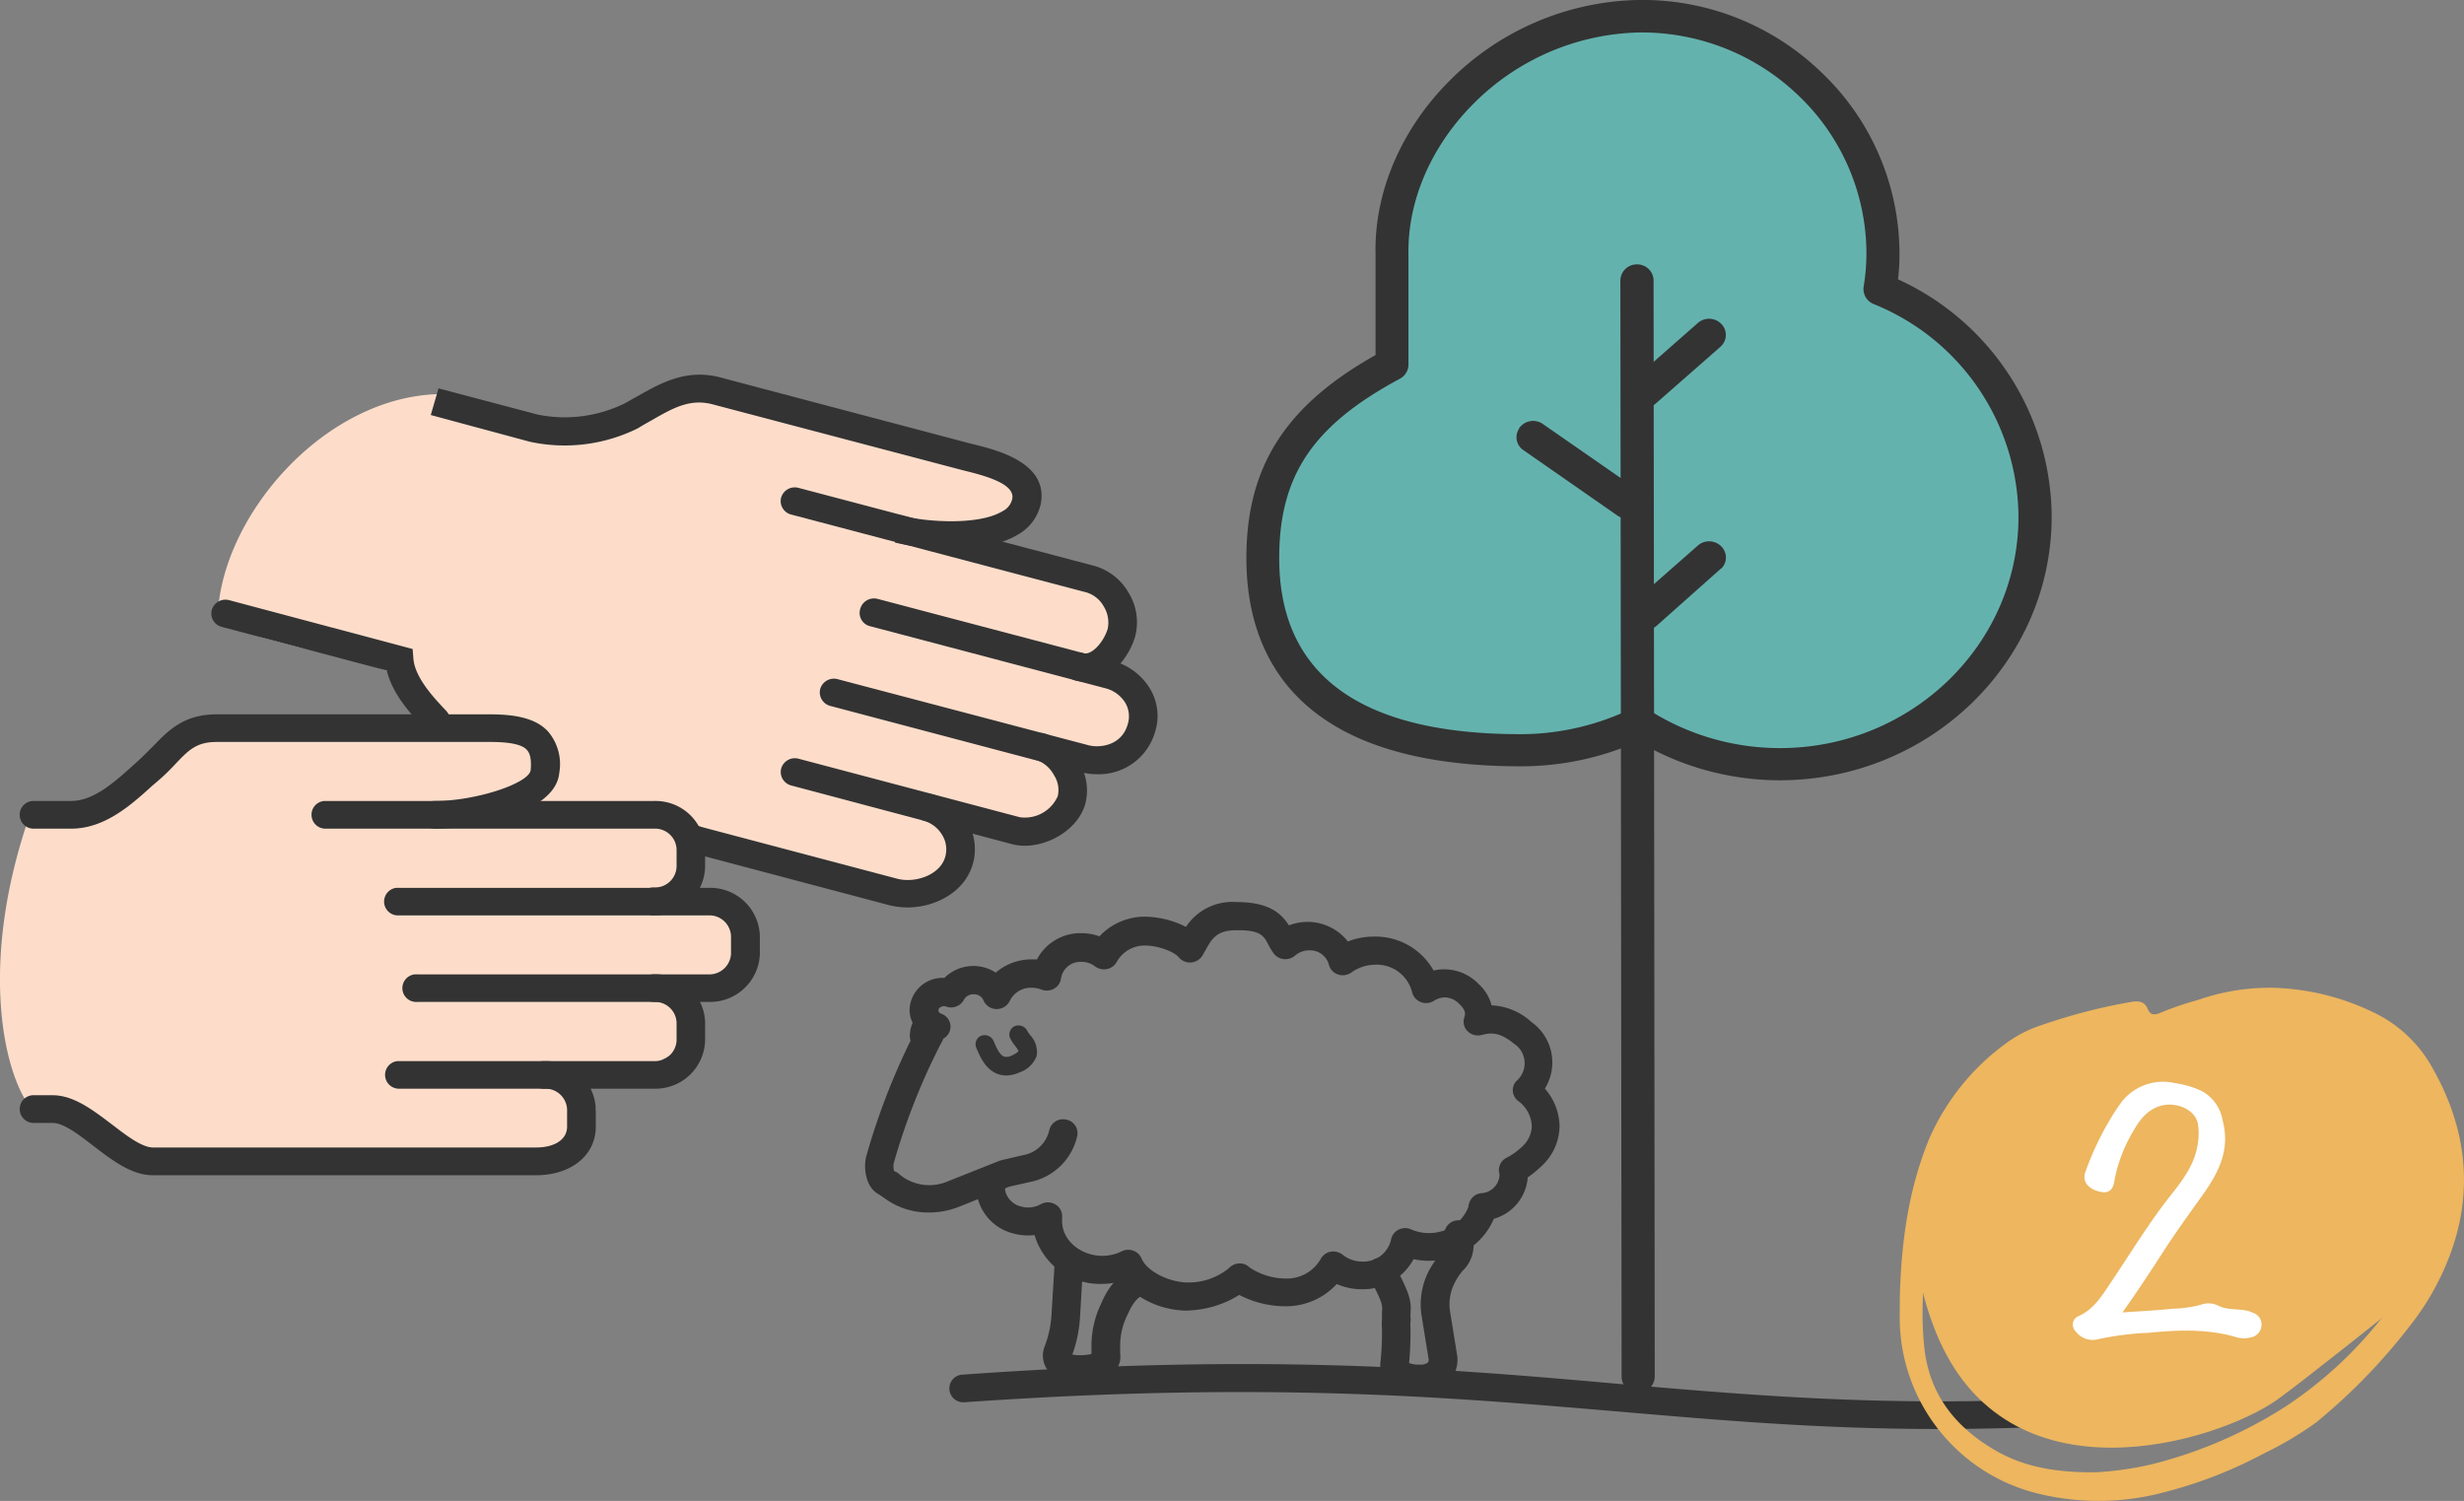 <svg xmlns="http://www.w3.org/2000/svg" viewBox="0 0 316.84 193.01">
    <rect x="0" y="0" width="316.84" height="193.01" fill="#808080" stroke="none"/>
    <defs>
        <style>.cls-21{fill:#333;}.cls-22{fill:#fdddca;}.cls-23{fill:#64b2ae;}.cls-24{fill:#edb65f;}.cls-25{fill:#fff;}</style>
    </defs>
    <title>Recurso 1</title>
    <g id="Capa_2" data-name="Capa 2">
        <g id="Capa_1-2" data-name="Capa 1">
            <g id="Capa_2-2" data-name="Capa 2">
                <g id="Capa_1-2-2" data-name="Capa 1-2">
                    <g id="Adopta">
                        <g id="Capa_1-2-2-2" data-name="Capa 1-2-2">
                            <g id="Adopta-2">
                                <path class="cls-21" d="M249.36,183.76c-15.17,0-27.88-1.1-41.08-2.23-22.36-1.9-45.5-3.91-84.26-1.21a1.78,1.78,0,0,1-.32-3.55h.06C162.82,174,186.1,176,208.61,178c19.33,1.66,37.58,3.22,64,1.37a1.78,1.78,0,0,1,.4,3.54h-.14C264.29,183.51,256.55,183.76,249.36,183.76Z"/>
                                <g id="Manos">
                                    <path class="cls-22" d="M28,79.18C28.5,66.34,41.67,51,56.5,50.68l9.34,4h11L86.53,51l14,2.33L119.87,58s11.58,3.87,11.91,4.87-3.62,6-3.62,6l.37,3.46L139.87,75l3.66,3.67-1,3.66-1.66,3,5,3.34.33,7-5.33,1.66h-3.34V101l-3,3.67-3.66,1.66-6.46-.72-.88,2.72-1.33,3.34L116.53,114l-14.33-2.33L89.82,106.2l-2.95-.36,2,3.8-.3,3.7,3.34,3s5.33,2,4.66,3A17.61,17.61,0,0,0,95.2,123l-1.67,2.33-4.66,1.34v7.66l-7,3.67-6.67-.33,1.41,5L73.2,147l-9,2.33-32.33-.66L19.2,149l-5-2.67-4-3.33-6.33-.67c-3.27-4.19-6.61-17.91-.34-36.66C8.37,106.84,22.47,95.41,27,94.51c16.31-3.2,35.85.38,25.17-7.17C48.77,84.92,27.93,81.72,28,79.18Z"/>
                                    <path class="cls-21" d="M84.14,140H51.32a1.78,1.78,0,0,1-.21-3.55h33A2.78,2.78,0,0,0,87,133.79v-2.27a2.77,2.77,0,0,0-2.86-2.68,1.78,1.78,0,0,1-.21-3.55.74.74,0,0,1,.21,0,6.37,6.37,0,0,1,6.53,6.22h0v2.23A6.38,6.38,0,0,1,84.18,140Z"/>
                                    <path class="cls-21" d="M91.18,128.84H53.67a1.78,1.78,0,0,1-.37-3.54h.15a.81.81,0,0,1,.22,0H91.18A2.79,2.79,0,0,0,94,122.62v-2.23a2.78,2.78,0,0,0-2.86-2.68H51.32a1.78,1.78,0,0,1-.37-3.54H91.18a6.38,6.38,0,0,1,6.53,6.23v2.23A6.4,6.4,0,0,1,91.18,128.84Z"/>
                                    <path class="cls-21" d="M9.14,106.56H4.42A1.78,1.78,0,0,1,4.21,103H9.13c2.91,0,5.57-2.41,7.93-4.53l.75-.68c.7-.63,1.3-1.27,1.9-1.85,1.93-2,3.92-4.08,8.15-4.08h35.2c3.68,0,6,.68,7.4,2.19a6.47,6.47,0,0,1,1.46,5.31c-.49,5.49-11.82,7.2-15.89,7.2a1.79,1.79,0,0,1-1.88-1.68A1.77,1.77,0,0,1,55.82,103H56c5.1,0,12.09-2.25,12.24-4,.17-1.89-.35-2.41-.51-2.59-.63-.69-2.24-1-4.7-1H27.87c-2.64,0-3.64,1.06-5.47,3a26.84,26.84,0,0,1-2.08,2l-.74.63C16.85,103.52,13.48,106.56,9.14,106.56Z"/>
                                    <path class="cls-21" d="M68.91,151.13H19.65c-2.7,0-5.19-1.9-7.58-3.73-1.9-1.46-3.87-3-5.31-3H4.42a1.79,1.79,0,0,1-1.88-1.68,1.77,1.77,0,0,1,1.67-1.88H6.77c2.7,0,5.17,1.9,7.58,3.72,1.9,1.46,3.89,3,5.33,3H68.92c2.45,0,4-1.05,4-2.68v-2.23A2.78,2.78,0,0,0,70.09,140a1.78,1.78,0,0,1-.37-3.54h.37a6.38,6.38,0,0,1,6.52,6.23v2.23C76.6,148.56,73.44,151.13,68.91,151.13Z"/>
                                    <path class="cls-21" d="M84.14,117.7A1.79,1.79,0,0,1,82.26,116a1.77,1.77,0,0,1,1.67-1.88h.21A2.77,2.77,0,0,0,87,111.46h0v-2.23a2.76,2.76,0,0,0-2.86-2.67H41.94a1.79,1.79,0,0,1-1.88-1.68A1.77,1.77,0,0,1,41.73,103H84.14a6.37,6.37,0,0,1,6.53,6.22h0v2.23a6.38,6.38,0,0,1-6.51,6.24Z"/>
                                    <path class="cls-21" d="M131.75,108.76a6.6,6.6,0,0,1-1.59-.2L101.72,101a1.79,1.79,0,0,1-1.27-2.17h0a1.83,1.83,0,0,1,2.25-1.26l28.44,7.52a4.62,4.62,0,0,0,4.87-2.7,3.5,3.5,0,0,0-.48-2.71,4.09,4.09,0,0,0-2.2-1.93,1.78,1.78,0,0,1-1.28-2.16h0a1.84,1.84,0,0,1,2.26-1.26A7.59,7.59,0,0,1,138.73,98a6.93,6.93,0,0,1,.81,5.44C138.53,106.74,134.85,108.76,131.75,108.76Z"/>
                                    <path class="cls-21" d="M141.06,99.56a8.27,8.27,0,0,1-2.09-.27l-32.23-8.52a1.8,1.8,0,0,1-1.27-2.17h0a1.83,1.83,0,0,1,2.25-1.26L140,95.84c1.26.34,4.18.14,5-2.66a3.44,3.44,0,0,0-.28-2.77,4.24,4.24,0,0,0-2.53-1.89l-30.33-8a1.75,1.75,0,0,1-1.27-2.12v0h0A1.84,1.84,0,0,1,112.8,77l30.34,8a8,8,0,0,1,4.76,3.6,6.79,6.79,0,0,1,.64,5.48A7.53,7.53,0,0,1,141.06,99.56Z"/>
                                    <path class="cls-21" d="M139.52,87.67a5.68,5.68,0,0,1-1.23-.16A1.78,1.78,0,0,1,137,85.35v0h0A1.85,1.85,0,0,1,139.28,84h0c1.12.31,2.67-1.48,3.16-3.16a3.91,3.91,0,0,0-.51-2.85,3.79,3.79,0,0,0-2.3-1.83l-37.92-10A1.79,1.79,0,0,1,100.44,64h0a1.83,1.83,0,0,1,2.25-1.26l37.92,10a7.4,7.4,0,0,1,4.53,3.51,7.23,7.23,0,0,1,.83,5.58C145.07,84.91,142.48,87.67,139.52,87.67Z"/>
                                    <path class="cls-21" d="M122.25,70.58a30.92,30.92,0,0,1-7.17-.81l1-3.43c2.94.77,9.74,1.26,12.81-.59a2.35,2.35,0,0,0,1.27-1.58c.37-1.77-2.73-2.8-5.8-3.56l-.67-.17L91.65,52c-2.93-.78-5.11.47-7.88,2.06-.56.32-1.14.63-1.72,1a21.14,21.14,0,0,1-13.9,1.75L55.39,53.37l1-3.43,12.78,3.38a17.49,17.49,0,0,0,11.14-1.44c.55-.29,1.1-.63,1.63-.91,3-1.69,6.32-3.61,10.75-2.42,3.4.91,23.34,6.17,32,8.46l.64.16c2.87.71,9.6,2.38,8.48,7.71a6,6,0,0,1-3,3.91C128.5,70.17,125.27,70.58,122.25,70.58Z"/>
                                    <path class="cls-21" d="M56,94.33a2,2,0,0,1-1.38-.61l-.35-.37c-1.26-1.36-3.79-4-4.53-7.12L28.5,80.61a1.78,1.78,0,0,1-1.27-2.16h0a1.83,1.83,0,0,1,2.25-1.27l23.58,6.28.1,1.26c.2,2.41,2.64,5,3.84,6.29l.39.41a1.76,1.76,0,0,1-.09,2.47l-.07.06A2,2,0,0,1,56,94.33Z"/>
                                    <path class="cls-21" d="M116.68,116.69a10,10,0,0,1-2.3-.28l-25.55-6.77a1.76,1.76,0,0,1-1.27-2.14h0a1.86,1.86,0,0,1,2.26-1.26L115.38,113c2.29.6,5.48-.47,6.15-2.77a3.51,3.51,0,0,0-.33-2.78,4.09,4.09,0,0,0-2.35-1.89,1.8,1.8,0,0,1-1.27-2.17h0a1.83,1.83,0,0,1,2.25-1.26,7.64,7.64,0,0,1,4.57,3.55,6.93,6.93,0,0,1,.67,5.5C124,114.78,120.21,116.69,116.68,116.69Z"/>
                                </g>
                                <g id="Arbol">
                                    <path class="cls-23" d="M173.2,51.34c1.33,0,3.67-3.66,4.67-4s1-5.33,1-5.33l1.66-15.67L186.2,14l8.33-5,9.34-5,6.79-1.63,14.25,2.75s10.29,6.55,10.29,7.55,3,8.33,3,8.33,2.67,7,3,8.33-.33,7.34-.33,7.34l6,3s8,4.66,8,5.66,3.33,7,3.33,8,2,8.67,2,9.67-.33,6.33-.33,7.33-2,7.34-2.34,8.34-3.33,6-3.33,6l-7.33,6s-5.34,4.66-7,4.66S227.53,97,227.53,97l-10-.67-5-2.33a70.1,70.1,0,0,0-7.66.33c-1.34.34-15,2.34-15,2.34l-16-4.67-6-4.67s-4.67-6.66-4.67-7.66-1-11-1-12,2-8.34,2-8.34Z"/>
                                    <path class="cls-21" d="M228.83,100.34a35.77,35.77,0,0,1-18.18-5,36.9,36.9,0,0,1-15.11,3.2c-29.15,0-35.27-14.53-35.27-26.78,0-11.72,5-19.59,16.61-26.1v-13c-.18-7.89,3.26-16,9.48-22.24A35.22,35.22,0,0,1,210.51,0a33.11,33.11,0,0,1,23.59,9.2,32.2,32.2,0,0,1,10.15,23.48,27.08,27.08,0,0,1-.19,3.24,33.75,33.75,0,0,1,19.76,30.52C263.81,85.14,248.13,100.34,228.83,100.34Zm-18-9.4a2.15,2.15,0,0,1,1.18.35,31.38,31.38,0,0,0,16.86,4.91c16.92,0,30.68-13.35,30.68-29.74a29.71,29.71,0,0,0-18.64-27.37,2.08,2.08,0,0,1-1.27-2.21A26.71,26.71,0,0,0,240,32.7a28.11,28.11,0,0,0-8.85-20.52,29.06,29.06,0,0,0-20.53-8,31,31,0,0,0-21.21,9.22c-5.41,5.44-8.41,12.46-8.3,19.25V46.8a2.08,2.08,0,0,1-1.1,1.9c-11.17,6-15.52,12.43-15.52,23.08,0,15,10.43,22.63,31,22.63a32.75,32.75,0,0,0,14.3-3.28,2.05,2.05,0,0,1,1-.19Z"/>
                                    <path class="cls-21" d="M210.66,179.15a2.12,2.12,0,0,1-2.14-2.07l-.16-141A2.1,2.1,0,0,1,210.49,34h0a2.1,2.1,0,0,1,2.14,2l.15,141a2.1,2.1,0,0,1-2.12,2.08h0Z"/>
                                    <path class="cls-21" d="M209.24,66.7a2.19,2.19,0,0,1-1.24-.39L195.91,57.9a2,2,0,0,1-.58-2.77l0-.05.06-.08a2.19,2.19,0,0,1,3-.48l12.12,8.42a2,2,0,0,1,.59,2.76l0,.07-.05.07A2.16,2.16,0,0,1,209.24,66.7Z"/>
                                    <path class="cls-21" d="M211.56,81a2.24,2.24,0,0,1-1.58-.68,2,2,0,0,1,0-2.83l0,0,.06-.06,8.31-7.3a2.2,2.2,0,0,1,3,.15,2,2,0,0,1,0,2.82l-.05,0-.06.06L213,80.49A2.16,2.16,0,0,1,211.56,81Z"/>
                                    <path class="cls-21" d="M211.45,52.47a2.26,2.26,0,0,1-1.58-.71,2.06,2.06,0,0,1,.09-2.88l.07-.06,8.31-7.3a2.18,2.18,0,0,1,3,.14,2,2,0,0,1,0,2.82l-.06.06-.06.06-8.32,7.3A2.27,2.27,0,0,1,211.45,52.47Z"/>
                                </g>
                                <g id="Obeja">
                                    <path class="cls-21" d="M114.45,154.13a1.86,1.86,0,0,1-1-.27l-.55-.34c-1.73-1-1.84-3.61-1.51-4.83a87.77,87.77,0,0,1,6.32-16.11h0a1.32,1.32,0,0,1,.15-.29,2,2,0,0,1,2.5-.74,1.77,1.77,0,0,1,.78,2.39,1.28,1.28,0,0,1-.15.25,83.7,83.7,0,0,0-6.08,15.44,2.82,2.82,0,0,0,.06,1l.42.25a1.74,1.74,0,0,1,.6,2.4v.06A1.84,1.84,0,0,1,114.45,154.13Z"/>
                                    <path class="cls-21" d="M119.4,155.92a9.46,9.46,0,0,1-6.17-2.24l-.22-.2a1.77,1.77,0,0,1,0-2.47l.06,0a1.89,1.89,0,0,1,2.58,0,6,6,0,0,0,6.11.95l6.76-2.69.3-.09,2.76-.64a4.17,4.17,0,0,0,3.33-3.15,1.82,1.82,0,0,1,2.13-1.43,1.78,1.78,0,0,1,1.5,2V146a7.78,7.78,0,0,1-6.11,6l-2.62.59-6.62,2.64A10.35,10.35,0,0,1,119.4,155.92Z"/>
                                    <path class="cls-21" d="M138.85,177.78c-2,0-3.36-.54-4.15-1.61a3.17,3.17,0,0,1-.41-2.92,13.76,13.76,0,0,0,.93-4.33l.42-6.95a1.83,1.83,0,1,1,3.66.21h0l-.41,7a17.16,17.16,0,0,1-1,5,4.75,4.75,0,0,0,1.06.09,5.47,5.47,0,0,0,1.4-.16v-.85a12.46,12.46,0,0,1,1.26-5.66c1.07-2.53,2.59-4,4.52-4.52a1.83,1.83,0,0,1,2.24,1.27,1.77,1.77,0,0,1-1.26,2.16h0c-.74.19-1.47,1.06-2.07,2.45a8.84,8.84,0,0,0-1,4.25v.88a2.77,2.77,0,0,1-.57,2.11c-.82,1.07-2.28,1.6-4.47,1.62Z"/>
                                    <path class="cls-21" d="M182.49,179c-3.8,0-4.91-2.16-5-3.31a1.6,1.6,0,0,1,0-.31,38,38,0,0,0,.22-4.39,7.39,7.39,0,0,1,0-1.33,4.17,4.17,0,0,1,0-.5v-.49c.07-.86.09-1.14-1.65-4.42a1.76,1.76,0,0,1,.73-2.37h.06a1.89,1.89,0,0,1,2.47.77c2,3.8,2.18,4.62,2.05,6.32v.41a2,2,0,0,1,0,.6,5.34,5.34,0,0,0,0,.8,42.32,42.32,0,0,1-.18,4.5,3.5,3.5,0,0,0,1.32.2,1.55,1.55,0,0,0,1.09-.27.66.66,0,0,0,.12-.32l-.89-5.51a9.42,9.42,0,0,1,1-6.14l.11-.18a12.14,12.14,0,0,1,1.23-1.77c.75-.93.75-1,.63-1.44a1.74,1.74,0,0,1-.08-.5v-.63a1.81,1.81,0,0,1,1.81-1.8h0a1.79,1.79,0,0,1,1.84,1.76v.38a4.61,4.61,0,0,1-1.31,4.38,7.93,7.93,0,0,0-.87,1.27l-.08.15a6,6,0,0,0-.63,3.91l.91,5.64a4.07,4.07,0,0,1-1,3.16A5,5,0,0,1,182.6,179Z"/>
                                    <path class="cls-21" d="M152.73,168.54a11.49,11.49,0,0,1-8.52-3.79,9.66,9.66,0,0,1-2.45.35h-.09a8.76,8.76,0,0,1-8.64-6.28,7.09,7.09,0,0,1-2.71-.2,6.29,6.29,0,0,1-4.57-4.42,5.53,5.53,0,0,1,0-2.8,1.83,1.83,0,0,1,2.22-1.3,1.77,1.77,0,0,1,1.34,2.11h0a2.09,2.09,0,0,0,0,1.11,2.74,2.74,0,0,0,2,1.83,3.33,3.33,0,0,0,2.53-.3,1.87,1.87,0,0,1,1.9.05,1.75,1.75,0,0,1,.83,1.67V157c0,2.53,2.42,4.52,5.25,4.49a5.59,5.59,0,0,0,2.44-.59,1.88,1.88,0,0,1,1.47-.07,1.8,1.8,0,0,1,1.06,1c.67,1.63,3.53,3.09,6,3.09h.06A8.21,8.21,0,0,0,158,163.1a1.89,1.89,0,0,1,1.33-.63,1.73,1.73,0,0,1,1.35.52,8.48,8.48,0,0,0,4.73,1.42,5,5,0,0,0,4.42-2.52,1.84,1.84,0,0,1,1.26-.93,2,2,0,0,1,1.55.38,4,4,0,0,0,2.58.89,3.62,3.62,0,0,0,3.65-2.81,1.77,1.77,0,0,1,.93-1.27,1.87,1.87,0,0,1,1.63-.07,5.71,5.71,0,0,0,3.6.34,5.19,5.19,0,0,0,3.79-3.23c0-.13,0-.26.08-.39a1.79,1.79,0,0,1,1.56-1.36,2.48,2.48,0,0,0,2.36-2.3,1.42,1.42,0,0,0-.05-.36,1.76,1.76,0,0,1,.94-1.89,8.38,8.38,0,0,0,2-1.43,3.68,3.68,0,0,0,1.26-2.59,4.18,4.18,0,0,0-1.75-3.29,1.77,1.77,0,0,1-.69-1.26A1.72,1.72,0,0,1,195,139a3,3,0,0,0,.33-4.23l0,0a3.16,3.16,0,0,0-.65-.56c-1.89-1.55-3-1.41-4.16-1.12a1.88,1.88,0,0,1-1.79-.47,1.72,1.72,0,0,1-.45-1.75c.14-.45.28-.88-.63-1.76a2.63,2.63,0,0,0-1.9-.85,2.76,2.76,0,0,0-1.36.43,1.87,1.87,0,0,1-1.72.16,1.83,1.83,0,0,1-1.1-1.3,4.68,4.68,0,0,0-4.81-3.49,5.31,5.31,0,0,0-3,1,1.89,1.89,0,0,1-1.74.24,1.79,1.79,0,0,1-1.15-1.29,2.51,2.51,0,0,0-2.53-1.8h0a2.76,2.76,0,0,0-1.83.69,1.91,1.91,0,0,1-2.67-.21l-.06-.08a9.61,9.61,0,0,1-.69-1.14c-.58-1.12-1-1.85-3.87-1.85H159c-2.57,0-3.16,1.09-4,2.59-.14.24-.26.48-.4.7a1.89,1.89,0,0,1-2.61.56h0a1.86,1.86,0,0,1-.42-.37c-.63-.77-2.75-1.51-4.33-1.51h0a4.1,4.1,0,0,0-3.63,2.08,1.84,1.84,0,0,1-1.26.94,1.92,1.92,0,0,1-1.54-.34,2.8,2.8,0,0,0-1.78-.58,2.52,2.52,0,0,0-2.59,2.07,1.78,1.78,0,0,1-.87,1.36,1.93,1.93,0,0,1-1.64.14,3.41,3.41,0,0,0-1.27-.24,3,3,0,0,0-2.81,1.68,1.88,1.88,0,0,1-1.73,1.06,1.83,1.83,0,0,1-1.67-1.15,1.3,1.3,0,0,0-1.27-.75h0a1.34,1.34,0,0,0-1.22.68,1.87,1.87,0,0,1-2.26.91.87.87,0,0,0-.32-.06c-.38,0-.72.25-.71.53s.21.38.4.45a1.76,1.76,0,0,1,1.08,2.16,1.82,1.82,0,0,1-1.56,1.26A1.85,1.85,0,0,1,117,133h0a4.07,4.07,0,0,1,.36-1.46,3.73,3.73,0,0,1-.4-1.67,4.23,4.23,0,0,1,4.35-4.12h.13a5.29,5.29,0,0,1,6.6-.68,7.07,7.07,0,0,1,4.56-1.7h.74A6.31,6.31,0,0,1,139,120a6.61,6.61,0,0,1,2.37.41,8,8,0,0,1,5.81-2.53,12,12,0,0,1,5.32,1.31A7.13,7.13,0,0,1,159,116h0c4.15,0,5.73,1.42,6.74,3a6.59,6.59,0,0,1,7.58,2.07,9.07,9.07,0,0,1,3.29-.63,8.58,8.58,0,0,1,7.73,4.36,7.29,7.29,0,0,1,1.13-.15,6.19,6.19,0,0,1,4.68,1.9,5.59,5.59,0,0,1,1.65,2.73,8.11,8.11,0,0,1,5.14,2.16,6.37,6.37,0,0,1,1.71,8.55,7.49,7.49,0,0,1,1.89,4.85,7.1,7.1,0,0,1-2.36,5.15,14,14,0,0,1-1.73,1.41,6,6,0,0,1-4.36,5.33,8.87,8.87,0,0,1-6.32,5.19,9.63,9.63,0,0,1-4,0,7.42,7.42,0,0,1-6.6,3.87,8.06,8.06,0,0,1-3.28-.67,8.9,8.9,0,0,1-6.54,2.86,13,13,0,0,1-6-1.46,13.18,13.18,0,0,1-6.6,2Z"/>
                                    <path class="cls-21" d="M129.41,138.3a3.42,3.42,0,0,1-1.14-.2c-1.55-.59-2.26-2.24-2.67-3.23l-.06-.13a1.18,1.18,0,0,1,.61-1.54h0a1.26,1.26,0,0,1,1.6.63l.06.14c.27.63.72,1.7,1.3,1.9a1.39,1.39,0,0,0,1-.14c.74-.34.86-.57.86-.57a3.8,3.8,0,0,0-.47-.71,5,5,0,0,1-.63-1,1.18,1.18,0,0,1,.68-1.52h0a1.27,1.27,0,0,1,1.58.7c.09.15.2.3.31.45a3.15,3.15,0,0,1,.86,2.71,3.55,3.55,0,0,1-2.19,2.11A4.32,4.32,0,0,1,129.41,138.3Z"/>
                                </g>
                            </g>
                        </g>
                        <g id="_2" data-name=" 2">
                            <path class="cls-24" d="M244.29,167.06c.16-7.12,1.08-14.12,3.83-20.73a30.14,30.14,0,0,1,9.71-12.08,16.24,16.24,0,0,1,4.75-2.45,72.56,72.56,0,0,1,11.31-2.93c1-.18,1.84-.2,2.3.91.35.86,1,.73,1.65.44a41.33,41.33,0,0,1,4.85-1.65,27.88,27.88,0,0,1,9.53-1.55A31.46,31.46,0,0,1,305,130.09a17,17,0,0,1,7.55,6.83c4.49,7.68,5.67,15.88,2.51,24.39a33.93,33.93,0,0,1-5.25,9.28,75.32,75.32,0,0,1-12,12.34,44.21,44.21,0,0,1-6.63,3.94,57.46,57.46,0,0,1-13.1,5.08,32.58,32.58,0,0,1-15.91.14,23.31,23.31,0,0,1-17.89-22.45Zm25.12,22.27a42,42,0,0,0,7.15-1A57.79,57.79,0,0,0,294,180.8a52.61,52.61,0,0,0,16-16.73c4.06-6.42,5.32-13.36,3-20.7-1.29-4.15-3.56-7.68-7.51-9.85a28.13,28.13,0,0,0-13.53-3.4c-4.59,0-9.14.39-13.38,2.32-.93.42-1.68-.38-2.53.16a15.4,15.4,0,0,1-2.55,1.06c-.25.1-.6.16-.74-.08-.34-.59-.8-.27-1.21-.21a31.75,31.75,0,0,0-8,2.19,25,25,0,0,0-9.83,8.13,26.85,26.85,0,0,0-4.38,10.12c-1.61,6.4-2.59,12.82-1.9,19.43.65,6.22,4.16,10.45,9.38,13.41C260.4,188.64,264.3,189.36,269.41,189.33Z"/>
                            <path class="cls-24" d="M287,129.35l7.23-.48,9.65,2.41,7.23,5.79L315,147.19l-.48,6.76-1.93,8.68-4.34,5.3s-12.06,9.65-15.43,12.06c-7.5,5.35-34.73,14-43.89-8.68-10.52-26,15.43-37.62,15.43-37.62l8.68-1.93,5.79-.48Z"/>
                            <path class="cls-25" d="M287.72,172a3.5,3.5,0,0,0,1.64,0,1.69,1.69,0,0,0,1.43-1.44,1.59,1.59,0,0,0-1.07-1.74c-1.42-.69-3-.2-4.44-.9a2.82,2.82,0,0,0-2.24-.15,14.88,14.88,0,0,1-3.64.52c-2.08.22-4.17.32-6.48.48,1.91-2.68,3.57-5.21,5.2-7.74s3.34-4.88,5.06-7.29c2.07-2.9,3.65-5.85,2.62-9.68a5.24,5.24,0,0,0-2.73-3.78,11.94,11.94,0,0,0-3.41-1,6.77,6.77,0,0,0-6.77,2.32,25.24,25.24,0,0,0-1.52,2.29,38.16,38.16,0,0,0-3.18,6.71c-.48,1.17.16,2.14,1.51,2.56s2,0,2.19-1.34a19.21,19.21,0,0,1,2.33-6.21c.89-1.58,1.92-3,3.79-3.45s4.22.49,4.6,2.31a7.45,7.45,0,0,1,0,2.58c-.37,2.66-1.93,4.7-3.47,6.64-2.81,3.55-5.15,7.42-7.67,11.17-1.15,1.72-2.2,3.49-4.19,4.38a1.18,1.18,0,0,0-.66,1.54,1.23,1.23,0,0,0,.32.46,2.69,2.69,0,0,0,2.74,1,37.85,37.85,0,0,1,6.61-.85C280.13,171,284,170.87,287.72,172Z"/>
                        </g>
                    </g>
                </g>
            </g>
        </g>
    </g>
</svg>